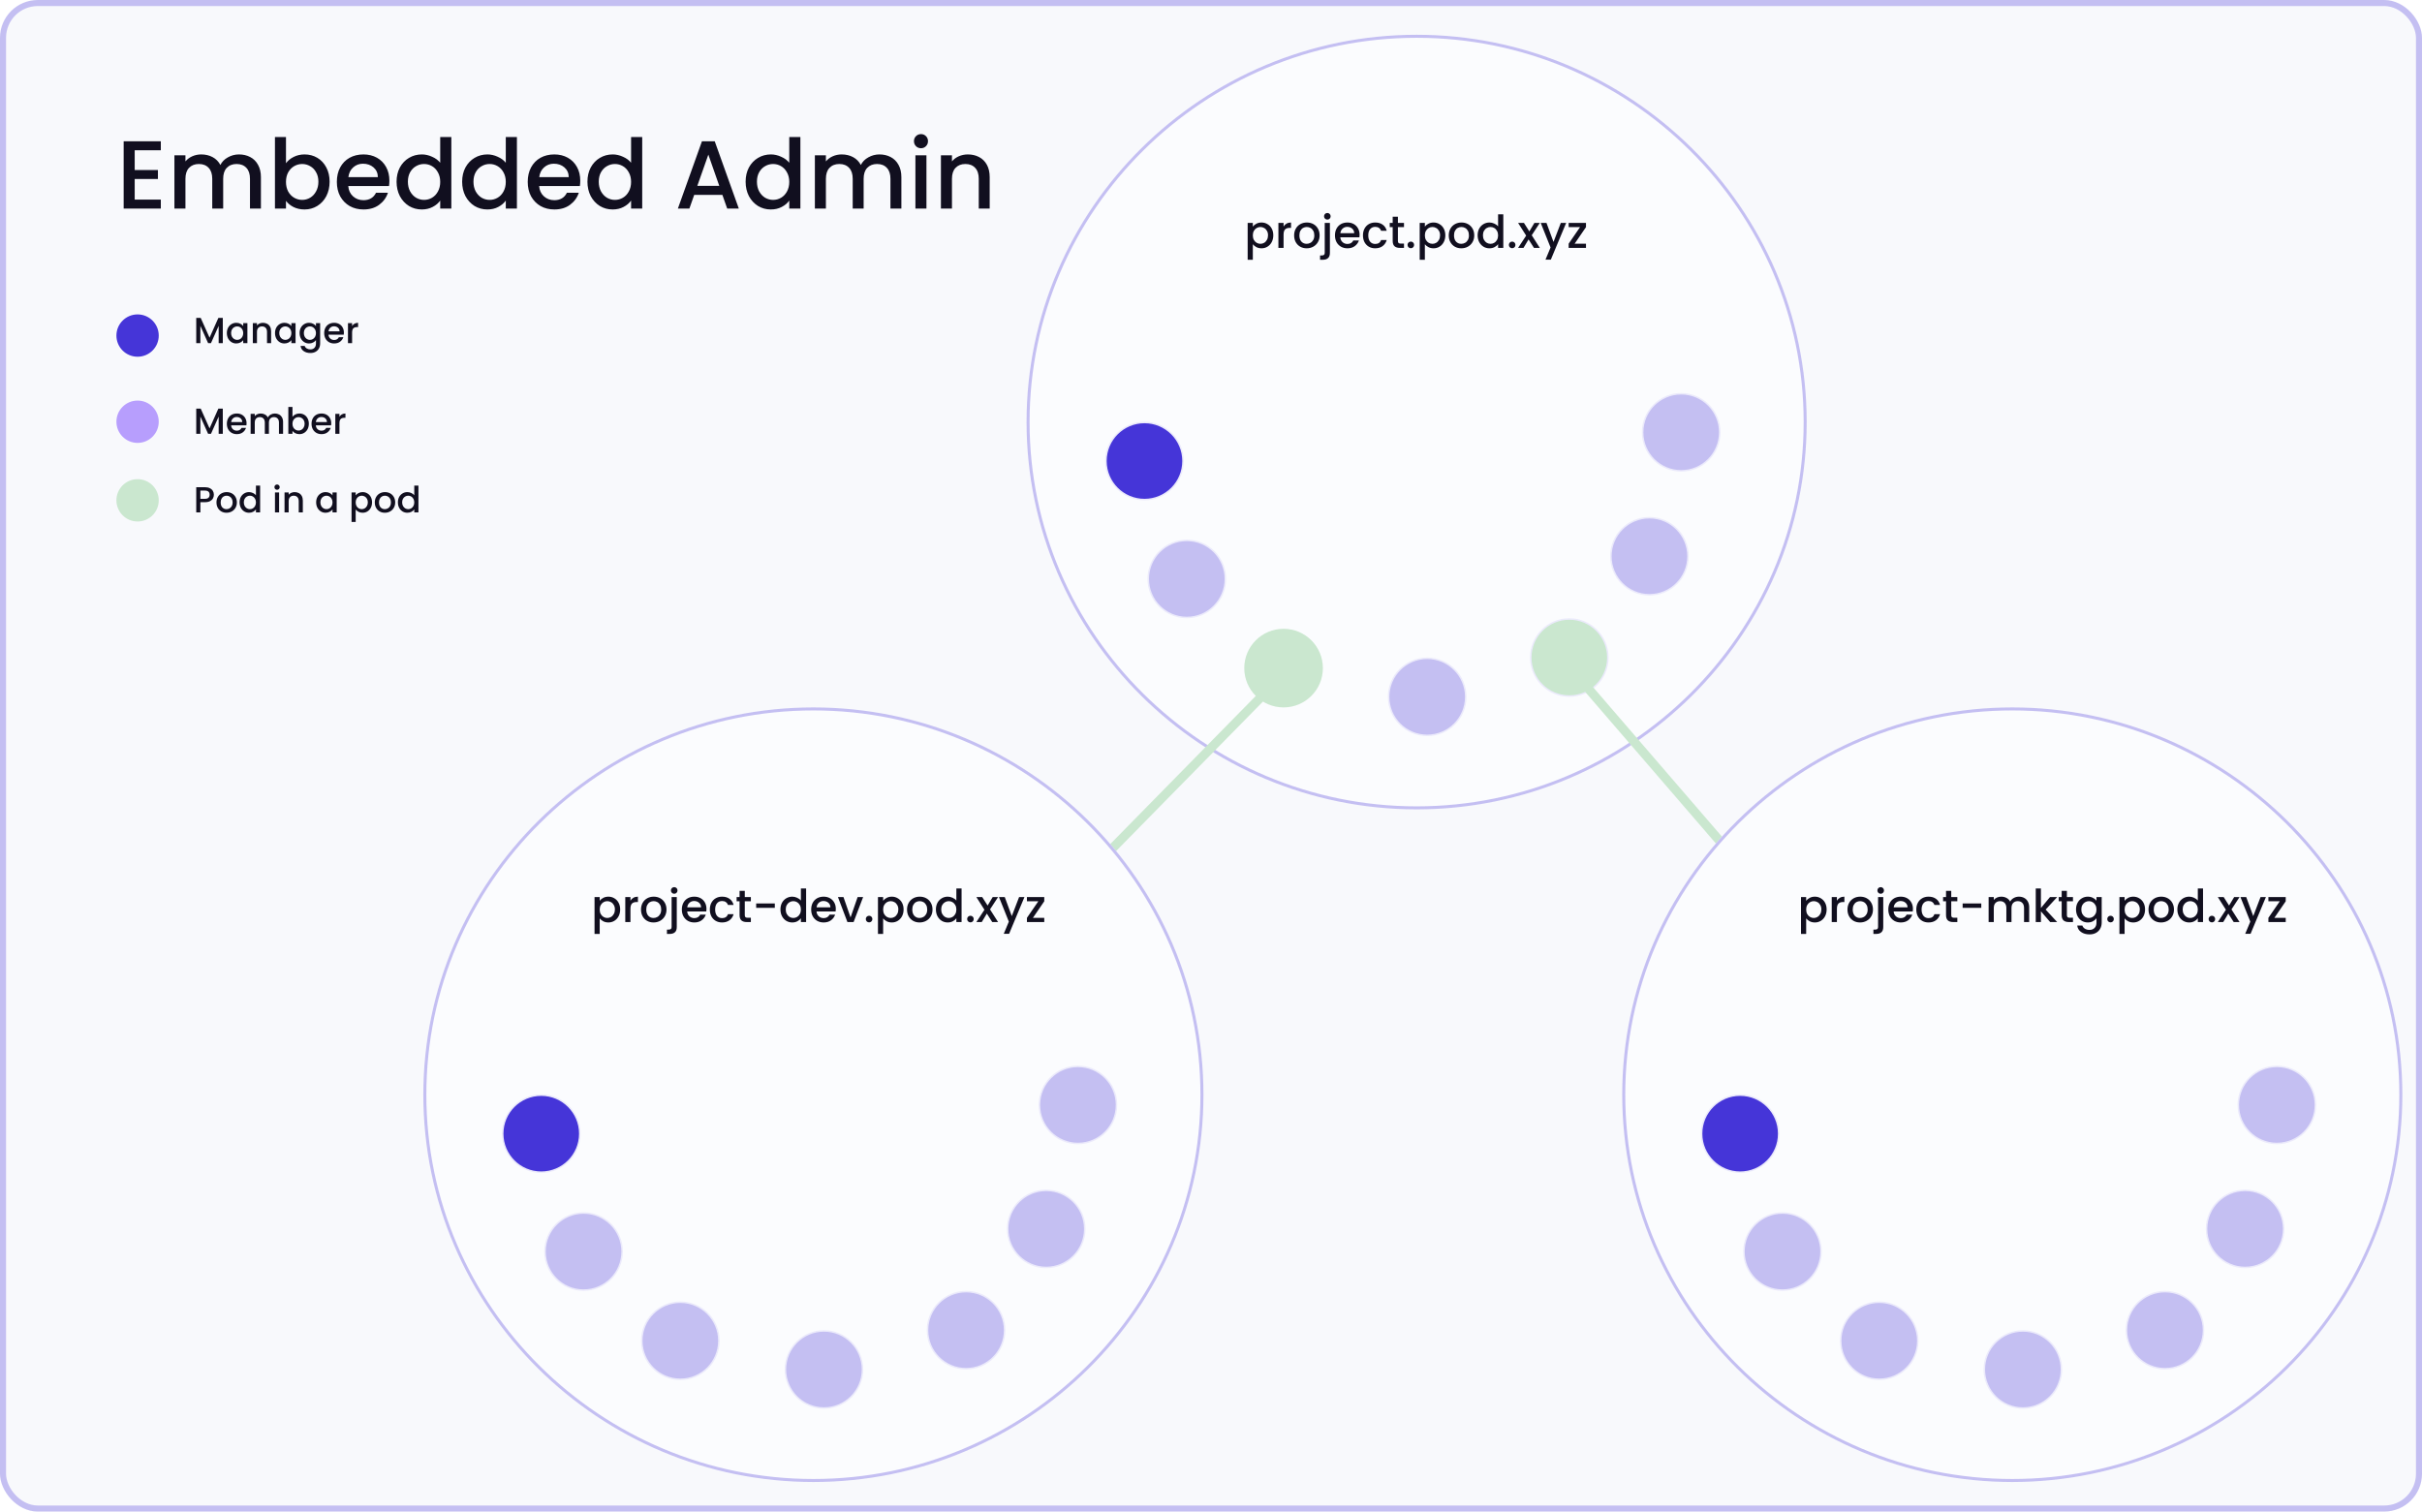 <svg width="1602" height="1000" viewBox="0 0 1602 1000" fill="none" xmlns="http://www.w3.org/2000/svg">
<rect x="2" y="2" width="1598" height="996" rx="23" fill="#F8F9FC"/>
<circle cx="942" cy="265" r="197" fill="#FF3C3C" fill-opacity="0.87"/>
<path d="M89.096 99.408V112.464H104.456V118.416H89.096V132.048H106.376V138H81.8V93.456H106.376V99.408H89.096ZM158.051 102.16C160.824 102.16 163.299 102.736 165.475 103.888C167.693 105.04 169.421 106.747 170.659 109.008C171.939 111.269 172.579 114 172.579 117.2V138H165.347V118.288C165.347 115.131 164.557 112.72 162.979 111.056C161.4 109.349 159.245 108.496 156.515 108.496C153.784 108.496 151.608 109.349 149.987 111.056C148.408 112.72 147.619 115.131 147.619 118.288V138H140.387V118.288C140.387 115.131 139.597 112.72 138.019 111.056C136.44 109.349 134.285 108.496 131.555 108.496C128.824 108.496 126.648 109.349 125.027 111.056C123.448 112.72 122.659 115.131 122.659 118.288V138H115.363V102.736H122.659V106.768C123.853 105.317 125.368 104.187 127.203 103.376C129.037 102.565 131 102.16 133.091 102.16C135.907 102.16 138.424 102.757 140.643 103.952C142.861 105.147 144.568 106.875 145.763 109.136C146.829 107.003 148.493 105.317 150.755 104.08C153.016 102.8 155.448 102.16 158.051 102.16ZM189.159 107.984C190.396 106.277 192.081 104.891 194.215 103.824C196.391 102.715 198.801 102.16 201.447 102.16C204.561 102.16 207.377 102.907 209.895 104.4C212.412 105.893 214.396 108.027 215.847 110.8C217.297 113.531 218.023 116.667 218.023 120.208C218.023 123.749 217.297 126.928 215.847 129.744C214.396 132.517 212.391 134.693 209.831 136.272C207.313 137.808 204.519 138.576 201.447 138.576C198.716 138.576 196.284 138.043 194.151 136.976C192.06 135.909 190.396 134.544 189.159 132.88V138H181.863V90.64H189.159V107.984ZM210.599 120.208C210.599 117.776 210.087 115.685 209.062 113.936C208.081 112.144 206.759 110.8 205.095 109.904C203.473 108.965 201.724 108.496 199.847 108.496C198.012 108.496 196.263 108.965 194.599 109.904C192.977 110.843 191.655 112.208 190.631 114C189.649 115.792 189.159 117.904 189.159 120.336C189.159 122.768 189.649 124.901 190.631 126.736C191.655 128.528 192.977 129.893 194.599 130.832C196.263 131.771 198.012 132.24 199.847 132.24C201.724 132.24 203.473 131.771 205.095 130.832C206.759 129.851 208.081 128.443 209.062 126.608C210.087 124.773 210.599 122.64 210.599 120.208ZM257.558 119.504C257.558 120.827 257.472 122.021 257.302 123.088H230.358C230.571 125.904 231.616 128.165 233.494 129.872C235.371 131.579 237.675 132.432 240.406 132.432C244.331 132.432 247.104 130.789 248.726 127.504H256.597C255.531 130.747 253.59 133.413 250.774 135.504C248 137.552 244.544 138.576 240.406 138.576C237.035 138.576 234.006 137.829 231.318 136.336C228.672 134.8 226.582 132.667 225.046 129.936C223.552 127.163 222.806 123.963 222.806 120.336C222.806 116.709 223.531 113.531 224.982 110.8C226.475 108.027 228.544 105.893 231.19 104.4C233.878 102.907 236.95 102.16 240.406 102.16C243.734 102.16 246.699 102.885 249.302 104.336C251.904 105.787 253.931 107.835 255.382 110.48C256.832 113.083 257.558 116.091 257.558 119.504ZM249.942 117.2C249.899 114.512 248.939 112.357 247.062 110.736C245.184 109.115 242.859 108.304 240.086 108.304C237.568 108.304 235.414 109.115 233.622 110.736C231.83 112.315 230.763 114.469 230.422 117.2H249.942ZM262.306 120.208C262.306 116.667 263.031 113.531 264.482 110.8C265.975 108.069 267.98 105.957 270.498 104.464C273.058 102.928 275.895 102.16 279.01 102.16C281.314 102.16 283.575 102.672 285.794 103.696C288.055 104.677 289.847 106 291.17 107.664V90.64H298.53V138H291.17V132.688C289.975 134.395 288.311 135.803 286.178 136.912C284.087 138.021 281.676 138.576 278.946 138.576C275.874 138.576 273.058 137.808 270.498 136.272C267.98 134.693 265.975 132.517 264.482 129.744C263.031 126.928 262.306 123.749 262.306 120.208ZM291.17 120.336C291.17 117.904 290.658 115.792 289.634 114C288.652 112.208 287.351 110.843 285.73 109.904C284.108 108.965 282.359 108.496 280.482 108.496C278.604 108.496 276.855 108.965 275.234 109.904C273.612 110.8 272.29 112.144 271.266 113.936C270.284 115.685 269.794 117.776 269.794 120.208C269.794 122.64 270.284 124.773 271.266 126.608C272.29 128.443 273.612 129.851 275.234 130.832C276.898 131.771 278.647 132.24 280.482 132.24C282.359 132.24 284.108 131.771 285.73 130.832C287.351 129.893 288.652 128.528 289.634 126.736C290.658 124.901 291.17 122.768 291.17 120.336ZM305.681 120.208C305.681 116.667 306.406 113.531 307.857 110.8C309.35 108.069 311.355 105.957 313.873 104.464C316.433 102.928 319.27 102.16 322.385 102.16C324.689 102.16 326.95 102.672 329.169 103.696C331.43 104.677 333.222 106 334.545 107.664V90.64H341.905V138H334.545V132.688C333.35 134.395 331.686 135.803 329.553 136.912C327.462 138.021 325.051 138.576 322.321 138.576C319.249 138.576 316.433 137.808 313.873 136.272C311.355 134.693 309.35 132.517 307.857 129.744C306.406 126.928 305.681 123.749 305.681 120.208ZM334.545 120.336C334.545 117.904 334.033 115.792 333.009 114C332.027 112.208 330.726 110.843 329.105 109.904C327.483 108.965 325.734 108.496 323.857 108.496C321.979 108.496 320.23 108.965 318.609 109.904C316.987 110.8 315.665 112.144 314.641 113.936C313.659 115.685 313.169 117.776 313.169 120.208C313.169 122.64 313.659 124.773 314.641 126.608C315.665 128.443 316.987 129.851 318.609 130.832C320.273 131.771 322.022 132.24 323.857 132.24C325.734 132.24 327.483 131.771 329.105 130.832C330.726 129.893 332.027 128.528 333.009 126.736C334.033 124.901 334.545 122.768 334.545 120.336ZM383.808 119.504C383.808 120.827 383.722 122.021 383.552 123.088H356.608C356.821 125.904 357.866 128.165 359.744 129.872C361.621 131.579 363.925 132.432 366.656 132.432C370.581 132.432 373.354 130.789 374.976 127.504H382.847C381.781 130.747 379.84 133.413 377.024 135.504C374.25 137.552 370.794 138.576 366.656 138.576C363.285 138.576 360.256 137.829 357.568 136.336C354.922 134.8 352.832 132.667 351.296 129.936C349.802 127.163 349.056 123.963 349.056 120.336C349.056 116.709 349.781 113.531 351.232 110.8C352.725 108.027 354.794 105.893 357.44 104.4C360.128 102.907 363.2 102.16 366.656 102.16C369.984 102.16 372.949 102.885 375.552 104.336C378.154 105.787 380.181 107.835 381.632 110.48C383.082 113.083 383.808 116.091 383.808 119.504ZM376.192 117.2C376.149 114.512 375.189 112.357 373.312 110.736C371.434 109.115 369.109 108.304 366.336 108.304C363.818 108.304 361.664 109.115 359.872 110.736C358.08 112.315 357.013 114.469 356.672 117.2H376.192ZM388.556 120.208C388.556 116.667 389.281 113.531 390.732 110.8C392.225 108.069 394.23 105.957 396.748 104.464C399.308 102.928 402.145 102.16 405.26 102.16C407.564 102.16 409.825 102.672 412.044 103.696C414.305 104.677 416.097 106 417.42 107.664V90.64H424.78V138H417.42V132.688C416.225 134.395 414.561 135.803 412.428 136.912C410.337 138.021 407.926 138.576 405.196 138.576C402.124 138.576 399.308 137.808 396.748 136.272C394.23 134.693 392.225 132.517 390.732 129.744C389.281 126.928 388.556 123.749 388.556 120.208ZM417.42 120.336C417.42 117.904 416.908 115.792 415.884 114C414.902 112.208 413.601 110.843 411.98 109.904C410.358 108.965 408.609 108.496 406.732 108.496C404.854 108.496 403.105 108.965 401.484 109.904C399.862 110.8 398.54 112.144 397.516 113.936C396.534 115.685 396.044 117.776 396.044 120.208C396.044 122.64 396.534 124.773 397.516 126.608C398.54 128.443 399.862 129.851 401.484 130.832C403.148 131.771 404.897 132.24 406.732 132.24C408.609 132.24 410.358 131.771 411.98 130.832C413.601 129.893 414.902 128.528 415.884 126.736C416.908 124.901 417.42 122.768 417.42 120.336ZM477.804 128.912H459.18L455.98 138H448.364L464.3 93.456H472.748L488.684 138H481.004L477.804 128.912ZM475.756 122.96L468.524 102.288L461.228 122.96H475.756ZM493.181 120.208C493.181 116.667 493.906 113.531 495.357 110.8C496.85 108.069 498.855 105.957 501.373 104.464C503.933 102.928 506.77 102.16 509.885 102.16C512.189 102.16 514.45 102.672 516.669 103.696C518.93 104.677 520.722 106 522.045 107.664V90.64H529.405V138H522.045V132.688C520.85 134.395 519.186 135.803 517.053 136.912C514.962 138.021 512.551 138.576 509.821 138.576C506.749 138.576 503.933 137.808 501.373 136.272C498.855 134.693 496.85 132.517 495.357 129.744C493.906 126.928 493.181 123.749 493.181 120.208ZM522.045 120.336C522.045 117.904 521.533 115.792 520.509 114C519.527 112.208 518.226 110.843 516.605 109.904C514.983 108.965 513.234 108.496 511.357 108.496C509.479 108.496 507.73 108.965 506.109 109.904C504.487 110.8 503.165 112.144 502.141 113.936C501.159 115.685 500.669 117.776 500.669 120.208C500.669 122.64 501.159 124.773 502.141 126.608C503.165 128.443 504.487 129.851 506.109 130.832C507.773 131.771 509.522 132.24 511.357 132.24C513.234 132.24 514.983 131.771 516.605 130.832C518.226 129.893 519.527 128.528 520.509 126.736C521.533 124.901 522.045 122.768 522.045 120.336ZM581.676 102.16C584.449 102.16 586.924 102.736 589.1 103.888C591.318 105.04 593.046 106.747 594.284 109.008C595.564 111.269 596.204 114 596.204 117.2V138H588.972V118.288C588.972 115.131 588.182 112.72 586.604 111.056C585.025 109.349 582.87 108.496 580.14 108.496C577.409 108.496 575.233 109.349 573.612 111.056C572.033 112.72 571.244 115.131 571.244 118.288V138H564.012V118.288C564.012 115.131 563.222 112.72 561.644 111.056C560.065 109.349 557.91 108.496 555.18 108.496C552.449 108.496 550.273 109.349 548.652 111.056C547.073 112.72 546.284 115.131 546.284 118.288V138H538.988V102.736H546.284V106.768C547.478 105.317 548.993 104.187 550.828 103.376C552.662 102.565 554.625 102.16 556.716 102.16C559.532 102.16 562.049 102.757 564.268 103.952C566.486 105.147 568.193 106.875 569.388 109.136C570.454 107.003 572.118 105.317 574.38 104.08C576.641 102.8 579.073 102.16 581.676 102.16ZM609.2 98.064C607.877 98.064 606.768 97.616 605.872 96.72C604.976 95.824 604.528 94.715 604.528 93.392C604.528 92.069 604.976 90.96 605.872 90.064C606.768 89.168 607.877 88.72 609.2 88.72C610.48 88.72 611.568 89.168 612.464 90.064C613.36 90.96 613.808 92.069 613.808 93.392C613.808 94.715 613.36 95.824 612.464 96.72C611.568 97.616 610.48 98.064 609.2 98.064ZM612.784 102.736V138H605.488V102.736H612.784ZM640.155 102.16C642.928 102.16 645.403 102.736 647.579 103.888C649.797 105.04 651.525 106.747 652.763 109.008C654 111.269 654.619 114 654.619 117.2V138H647.387V118.288C647.387 115.131 646.597 112.72 645.019 111.056C643.44 109.349 641.285 108.496 638.555 108.496C635.824 108.496 633.648 109.349 632.027 111.056C630.448 112.72 629.659 115.131 629.659 118.288V138H622.363V102.736H629.659V106.768C630.853 105.317 632.368 104.187 634.203 103.376C636.08 102.565 638.064 102.16 640.155 102.16Z" fill="#110F1F"/>
<path d="M147.368 210.32V227H144.632V215.576L139.544 227H137.648L132.536 215.576V227H129.8V210.32H132.752L138.608 223.4L144.44 210.32H147.368ZM150.052 220.328C150.052 219 150.324 217.824 150.868 216.8C151.428 215.776 152.18 214.984 153.124 214.424C154.084 213.848 155.14 213.56 156.292 213.56C157.332 213.56 158.236 213.768 159.004 214.184C159.788 214.584 160.412 215.088 160.876 215.696V213.776H163.636V227H160.876V225.032C160.412 225.656 159.78 226.176 158.98 226.592C158.18 227.008 157.268 227.216 156.244 227.216C155.108 227.216 154.068 226.928 153.124 226.352C152.18 225.76 151.428 224.944 150.868 223.904C150.324 222.848 150.052 221.656 150.052 220.328ZM160.876 220.376C160.876 219.464 160.684 218.672 160.3 218C159.932 217.328 159.444 216.816 158.836 216.464C158.228 216.112 157.572 215.936 156.868 215.936C156.164 215.936 155.508 216.112 154.9 216.464C154.292 216.8 153.796 217.304 153.412 217.976C153.044 218.632 152.86 219.416 152.86 220.328C152.86 221.24 153.044 222.04 153.412 222.728C153.796 223.416 154.292 223.944 154.9 224.312C155.524 224.664 156.18 224.84 156.868 224.84C157.572 224.84 158.228 224.664 158.836 224.312C159.444 223.96 159.932 223.448 160.3 222.776C160.684 222.088 160.876 221.288 160.876 220.376ZM173.902 213.56C174.942 213.56 175.87 213.776 176.686 214.208C177.518 214.64 178.166 215.28 178.63 216.128C179.094 216.976 179.326 218 179.326 219.2V227H176.614V219.608C176.614 218.424 176.318 217.52 175.726 216.896C175.134 216.256 174.326 215.936 173.302 215.936C172.278 215.936 171.462 216.256 170.854 216.896C170.262 217.52 169.966 218.424 169.966 219.608V227H167.23V213.776H169.966V215.288C170.414 214.744 170.982 214.32 171.67 214.016C172.374 213.712 173.118 213.56 173.902 213.56ZM181.904 220.328C181.904 219 182.176 217.824 182.72 216.8C183.28 215.776 184.032 214.984 184.976 214.424C185.936 213.848 186.992 213.56 188.144 213.56C189.184 213.56 190.088 213.768 190.856 214.184C191.64 214.584 192.264 215.088 192.728 215.696V213.776H195.488V227H192.728V225.032C192.264 225.656 191.632 226.176 190.832 226.592C190.032 227.008 189.12 227.216 188.096 227.216C186.96 227.216 185.92 226.928 184.976 226.352C184.032 225.76 183.28 224.944 182.72 223.904C182.176 222.848 181.904 221.656 181.904 220.328ZM192.728 220.376C192.728 219.464 192.536 218.672 192.152 218C191.784 217.328 191.296 216.816 190.688 216.464C190.08 216.112 189.424 215.936 188.72 215.936C188.016 215.936 187.36 216.112 186.752 216.464C186.144 216.8 185.648 217.304 185.264 217.976C184.896 218.632 184.712 219.416 184.712 220.328C184.712 221.24 184.896 222.04 185.264 222.728C185.648 223.416 186.144 223.944 186.752 224.312C187.376 224.664 188.032 224.84 188.72 224.84C189.424 224.84 190.08 224.664 190.688 224.312C191.296 223.96 191.784 223.448 192.152 222.776C192.536 222.088 192.728 221.288 192.728 220.376ZM204.409 213.56C205.433 213.56 206.337 213.768 207.121 214.184C207.921 214.584 208.545 215.088 208.993 215.696V213.776H211.753V227.216C211.753 228.432 211.497 229.512 210.985 230.456C210.473 231.416 209.729 232.168 208.753 232.712C207.793 233.256 206.641 233.528 205.297 233.528C203.505 233.528 202.017 233.104 200.833 232.256C199.649 231.424 198.977 230.288 198.817 228.848H201.529C201.737 229.536 202.177 230.088 202.849 230.504C203.537 230.936 204.353 231.152 205.297 231.152C206.401 231.152 207.289 230.816 207.961 230.144C208.649 229.472 208.993 228.496 208.993 227.216V225.008C208.529 225.632 207.897 226.16 207.097 226.592C206.313 227.008 205.417 227.216 204.409 227.216C203.257 227.216 202.201 226.928 201.241 226.352C200.297 225.76 199.545 224.944 198.985 223.904C198.441 222.848 198.169 221.656 198.169 220.328C198.169 219 198.441 217.824 198.985 216.8C199.545 215.776 200.297 214.984 201.241 214.424C202.201 213.848 203.257 213.56 204.409 213.56ZM208.993 220.376C208.993 219.464 208.801 218.672 208.417 218C208.049 217.328 207.561 216.816 206.953 216.464C206.345 216.112 205.689 215.936 204.985 215.936C204.281 215.936 203.625 216.112 203.017 216.464C202.409 216.8 201.913 217.304 201.529 217.976C201.161 218.632 200.977 219.416 200.977 220.328C200.977 221.24 201.161 222.04 201.529 222.728C201.913 223.416 202.409 223.944 203.017 224.312C203.641 224.664 204.297 224.84 204.985 224.84C205.689 224.84 206.345 224.664 206.953 224.312C207.561 223.96 208.049 223.448 208.417 222.776C208.801 222.088 208.993 221.288 208.993 220.376ZM227.467 220.064C227.467 220.56 227.435 221.008 227.371 221.408H217.267C217.347 222.464 217.739 223.312 218.443 223.952C219.147 224.592 220.011 224.912 221.035 224.912C222.507 224.912 223.547 224.296 224.155 223.064H227.107C226.707 224.28 225.979 225.28 224.923 226.064C223.883 226.832 222.587 227.216 221.035 227.216C219.771 227.216 218.635 226.936 217.627 226.376C216.635 225.8 215.851 225 215.275 223.976C214.715 222.936 214.435 221.736 214.435 220.376C214.435 219.016 214.707 217.824 215.251 216.8C215.811 215.76 216.587 214.96 217.579 214.4C218.587 213.84 219.739 213.56 221.035 213.56C222.283 213.56 223.395 213.832 224.371 214.376C225.347 214.92 226.107 215.688 226.651 216.68C227.195 217.656 227.467 218.784 227.467 220.064ZM224.611 219.2C224.595 218.192 224.235 217.384 223.531 216.776C222.827 216.168 221.955 215.864 220.915 215.864C219.971 215.864 219.163 216.168 218.491 216.776C217.819 217.368 217.419 218.176 217.291 219.2H224.611ZM232.895 215.696C233.295 215.024 233.823 214.504 234.479 214.136C235.151 213.752 235.943 213.56 236.855 213.56V216.392H236.159C235.087 216.392 234.271 216.664 233.711 217.208C233.167 217.752 232.895 218.696 232.895 220.04V227H230.159V213.776H232.895V215.696Z" fill="#110F1F"/>
<path d="M147.368 270.32V287H144.632V275.576L139.544 287H137.648L132.536 275.576V287H129.8V270.32H132.752L138.608 283.4L144.44 270.32H147.368ZM163.084 280.064C163.084 280.56 163.052 281.008 162.988 281.408H152.884C152.964 282.464 153.356 283.312 154.06 283.952C154.764 284.592 155.628 284.912 156.652 284.912C158.124 284.912 159.164 284.296 159.772 283.064H162.724C162.324 284.28 161.596 285.28 160.54 286.064C159.5 286.832 158.204 287.216 156.652 287.216C155.388 287.216 154.252 286.936 153.244 286.376C152.252 285.8 151.468 285 150.892 283.976C150.332 282.936 150.052 281.736 150.052 280.376C150.052 279.016 150.324 277.824 150.868 276.8C151.428 275.76 152.204 274.96 153.196 274.4C154.204 273.84 155.356 273.56 156.652 273.56C157.9 273.56 159.012 273.832 159.988 274.376C160.964 274.92 161.724 275.688 162.268 276.68C162.812 277.656 163.084 278.784 163.084 280.064ZM160.228 279.2C160.212 278.192 159.852 277.384 159.148 276.776C158.444 276.168 157.572 275.864 156.532 275.864C155.588 275.864 154.78 276.168 154.108 276.776C153.436 277.368 153.036 278.176 152.908 279.2H160.228ZM181.785 273.56C182.825 273.56 183.753 273.776 184.569 274.208C185.401 274.64 186.049 275.28 186.513 276.128C186.993 276.976 187.233 278 187.233 279.2V287H184.521V279.608C184.521 278.424 184.225 277.52 183.633 276.896C183.041 276.256 182.233 275.936 181.209 275.936C180.185 275.936 179.369 276.256 178.761 276.896C178.169 277.52 177.873 278.424 177.873 279.608V287H175.161V279.608C175.161 278.424 174.865 277.52 174.273 276.896C173.681 276.256 172.873 275.936 171.849 275.936C170.825 275.936 170.009 276.256 169.401 276.896C168.809 277.52 168.513 278.424 168.513 279.608V287H165.777V273.776H168.513V275.288C168.961 274.744 169.529 274.32 170.217 274.016C170.905 273.712 171.641 273.56 172.425 273.56C173.481 273.56 174.425 273.784 175.257 274.232C176.089 274.68 176.729 275.328 177.177 276.176C177.577 275.376 178.201 274.744 179.049 274.28C179.897 273.8 180.809 273.56 181.785 273.56ZM193.45 275.744C193.914 275.104 194.546 274.584 195.346 274.184C196.162 273.768 197.066 273.56 198.058 273.56C199.226 273.56 200.282 273.84 201.226 274.4C202.17 274.96 202.914 275.76 203.458 276.8C204.002 277.824 204.274 279 204.274 280.328C204.274 281.656 204.002 282.848 203.458 283.904C202.914 284.944 202.162 285.76 201.202 286.352C200.258 286.928 199.21 287.216 198.058 287.216C197.034 287.216 196.122 287.016 195.322 286.616C194.538 286.216 193.914 285.704 193.45 285.08V287H190.714V269.24H193.45V275.744ZM201.49 280.328C201.49 279.416 201.298 278.632 200.914 277.976C200.546 277.304 200.05 276.8 199.426 276.464C198.818 276.112 198.162 275.936 197.458 275.936C196.77 275.936 196.114 276.112 195.49 276.464C194.882 276.816 194.386 277.328 194.002 278C193.634 278.672 193.45 279.464 193.45 280.376C193.45 281.288 193.634 282.088 194.002 282.776C194.386 283.448 194.882 283.96 195.49 284.312C196.114 284.664 196.77 284.84 197.458 284.84C198.162 284.84 198.818 284.664 199.426 284.312C200.05 283.944 200.546 283.416 200.914 282.728C201.298 282.04 201.49 281.24 201.49 280.328ZM219.1 280.064C219.1 280.56 219.068 281.008 219.004 281.408H208.9C208.98 282.464 209.372 283.312 210.076 283.952C210.78 284.592 211.644 284.912 212.668 284.912C214.14 284.912 215.18 284.296 215.788 283.064H218.74C218.34 284.28 217.612 285.28 216.556 286.064C215.516 286.832 214.22 287.216 212.668 287.216C211.404 287.216 210.268 286.936 209.26 286.376C208.268 285.8 207.484 285 206.908 283.976C206.348 282.936 206.068 281.736 206.068 280.376C206.068 279.016 206.34 277.824 206.884 276.8C207.444 275.76 208.22 274.96 209.212 274.4C210.22 273.84 211.372 273.56 212.668 273.56C213.916 273.56 215.028 273.832 216.004 274.376C216.98 274.92 217.74 275.688 218.284 276.68C218.828 277.656 219.1 278.784 219.1 280.064ZM216.244 279.2C216.228 278.192 215.868 277.384 215.164 276.776C214.46 276.168 213.588 275.864 212.548 275.864C211.604 275.864 210.796 276.168 210.124 276.776C209.452 277.368 209.052 278.176 208.924 279.2H216.244ZM224.528 275.696C224.928 275.024 225.456 274.504 226.112 274.136C226.784 273.752 227.576 273.56 228.488 273.56V276.392H227.792C226.72 276.392 225.904 276.664 225.344 277.208C224.8 277.752 224.528 278.696 224.528 280.04V287H221.792V273.776H224.528V275.696Z" fill="#110F1F"/>
<path d="M141.464 327.288C141.464 328.136 141.264 328.936 140.864 329.688C140.464 330.44 139.824 331.056 138.944 331.536C138.064 332 136.936 332.232 135.56 332.232H132.536V339H129.8V322.32H135.56C136.84 322.32 137.92 322.544 138.8 322.992C139.696 323.424 140.36 324.016 140.792 324.768C141.24 325.52 141.464 326.36 141.464 327.288ZM135.56 330C136.6 330 137.376 329.768 137.888 329.304C138.4 328.824 138.656 328.152 138.656 327.288C138.656 325.464 137.624 324.552 135.56 324.552H132.536V330H135.56ZM149.809 339.216C148.561 339.216 147.433 338.936 146.425 338.376C145.417 337.8 144.625 337 144.049 335.976C143.473 334.936 143.185 333.736 143.185 332.376C143.185 331.032 143.481 329.84 144.073 328.8C144.665 327.76 145.473 326.96 146.497 326.4C147.521 325.84 148.665 325.56 149.929 325.56C151.193 325.56 152.337 325.84 153.361 326.4C154.385 326.96 155.193 327.76 155.785 328.8C156.377 329.84 156.673 331.032 156.673 332.376C156.673 333.72 156.369 334.912 155.761 335.952C155.153 336.992 154.321 337.8 153.265 338.376C152.225 338.936 151.073 339.216 149.809 339.216ZM149.809 336.84C150.513 336.84 151.169 336.672 151.777 336.336C152.401 336 152.905 335.496 153.289 334.824C153.673 334.152 153.865 333.336 153.865 332.376C153.865 331.416 153.681 330.608 153.313 329.952C152.945 329.28 152.457 328.776 151.849 328.44C151.241 328.104 150.585 327.936 149.881 327.936C149.177 327.936 148.521 328.104 147.913 328.44C147.321 328.776 146.849 329.28 146.497 329.952C146.145 330.608 145.969 331.416 145.969 332.376C145.969 333.8 146.329 334.904 147.049 335.688C147.785 336.456 148.705 336.84 149.809 336.84ZM158.466 332.328C158.466 331 158.738 329.824 159.282 328.8C159.842 327.776 160.594 326.984 161.538 326.424C162.498 325.848 163.562 325.56 164.73 325.56C165.594 325.56 166.442 325.752 167.274 326.136C168.122 326.504 168.794 327 169.29 327.624V321.24H172.05V339H169.29V337.008C168.842 337.648 168.218 338.176 167.418 338.592C166.634 339.008 165.73 339.216 164.706 339.216C163.554 339.216 162.498 338.928 161.538 338.352C160.594 337.76 159.842 336.944 159.282 335.904C158.738 334.848 158.466 333.656 158.466 332.328ZM169.29 332.376C169.29 331.464 169.098 330.672 168.714 330C168.346 329.328 167.858 328.816 167.25 328.464C166.642 328.112 165.986 327.936 165.282 327.936C164.578 327.936 163.922 328.112 163.314 328.464C162.706 328.8 162.21 329.304 161.826 329.976C161.458 330.632 161.274 331.416 161.274 332.328C161.274 333.24 161.458 334.04 161.826 334.728C162.21 335.416 162.706 335.944 163.314 336.312C163.938 336.664 164.594 336.84 165.282 336.84C165.986 336.84 166.642 336.664 167.25 336.312C167.858 335.96 168.346 335.448 168.714 334.776C169.098 334.088 169.29 333.288 169.29 332.376ZM183.27 324.024C182.774 324.024 182.358 323.856 182.022 323.52C181.686 323.184 181.518 322.768 181.518 322.272C181.518 321.776 181.686 321.36 182.022 321.024C182.358 320.688 182.774 320.52 183.27 320.52C183.75 320.52 184.158 320.688 184.494 321.024C184.83 321.36 184.998 321.776 184.998 322.272C184.998 322.768 184.83 323.184 184.494 323.52C184.158 323.856 183.75 324.024 183.27 324.024ZM184.614 325.776V339H181.878V325.776H184.614ZM194.878 325.56C195.918 325.56 196.846 325.776 197.662 326.208C198.494 326.64 199.142 327.28 199.606 328.128C200.07 328.976 200.302 330 200.302 331.2V339H197.59V331.608C197.59 330.424 197.294 329.52 196.702 328.896C196.11 328.256 195.302 327.936 194.278 327.936C193.254 327.936 192.438 328.256 191.83 328.896C191.238 329.52 190.942 330.424 190.942 331.608V339H188.206V325.776H190.942V327.288C191.39 326.744 191.958 326.32 192.646 326.016C193.35 325.712 194.094 325.56 194.878 325.56ZM209.115 332.328C209.115 331 209.387 329.824 209.931 328.8C210.491 327.776 211.243 326.984 212.187 326.424C213.147 325.848 214.203 325.56 215.355 325.56C216.395 325.56 217.299 325.768 218.067 326.184C218.851 326.584 219.475 327.088 219.939 327.696V325.776H222.699V339H219.939V337.032C219.475 337.656 218.843 338.176 218.043 338.592C217.243 339.008 216.331 339.216 215.307 339.216C214.171 339.216 213.131 338.928 212.187 338.352C211.243 337.76 210.491 336.944 209.931 335.904C209.387 334.848 209.115 333.656 209.115 332.328ZM219.939 332.376C219.939 331.464 219.747 330.672 219.363 330C218.995 329.328 218.507 328.816 217.899 328.464C217.291 328.112 216.635 327.936 215.931 327.936C215.227 327.936 214.571 328.112 213.963 328.464C213.355 328.8 212.859 329.304 212.475 329.976C212.107 330.632 211.923 331.416 211.923 332.328C211.923 333.24 212.107 334.04 212.475 334.728C212.859 335.416 213.355 335.944 213.963 336.312C214.587 336.664 215.243 336.84 215.931 336.84C216.635 336.84 217.291 336.664 217.899 336.312C218.507 335.96 218.995 335.448 219.363 334.776C219.747 334.088 219.939 333.288 219.939 332.376ZM235.263 327.72C235.727 327.112 236.359 326.6 237.159 326.184C237.959 325.768 238.863 325.56 239.871 325.56C241.023 325.56 242.071 325.848 243.015 326.424C243.975 326.984 244.727 327.776 245.271 328.8C245.815 329.824 246.087 331 246.087 332.328C246.087 333.656 245.815 334.848 245.271 335.904C244.727 336.944 243.975 337.76 243.015 338.352C242.071 338.928 241.023 339.216 239.871 339.216C238.863 339.216 237.967 339.016 237.183 338.616C236.399 338.2 235.759 337.688 235.263 337.08V345.288H232.527V325.776H235.263V327.72ZM243.303 332.328C243.303 331.416 243.111 330.632 242.727 329.976C242.359 329.304 241.863 328.8 241.239 328.464C240.631 328.112 239.975 327.936 239.271 327.936C238.583 327.936 237.927 328.112 237.303 328.464C236.695 328.816 236.199 329.328 235.815 330C235.447 330.672 235.263 331.464 235.263 332.376C235.263 333.288 235.447 334.088 235.815 334.776C236.199 335.448 236.695 335.96 237.303 336.312C237.927 336.664 238.583 336.84 239.271 336.84C239.975 336.84 240.631 336.664 241.239 336.312C241.863 335.944 242.359 335.416 242.727 334.728C243.111 334.04 243.303 333.24 243.303 332.328ZM254.528 339.216C253.28 339.216 252.152 338.936 251.144 338.376C250.136 337.8 249.344 337 248.768 335.976C248.192 334.936 247.904 333.736 247.904 332.376C247.904 331.032 248.2 329.84 248.792 328.8C249.384 327.76 250.192 326.96 251.216 326.4C252.24 325.84 253.384 325.56 254.648 325.56C255.912 325.56 257.056 325.84 258.08 326.4C259.104 326.96 259.912 327.76 260.504 328.8C261.096 329.84 261.392 331.032 261.392 332.376C261.392 333.72 261.088 334.912 260.48 335.952C259.872 336.992 259.04 337.8 257.984 338.376C256.944 338.936 255.792 339.216 254.528 339.216ZM254.528 336.84C255.232 336.84 255.888 336.672 256.496 336.336C257.12 336 257.624 335.496 258.008 334.824C258.392 334.152 258.584 333.336 258.584 332.376C258.584 331.416 258.4 330.608 258.032 329.952C257.664 329.28 257.176 328.776 256.568 328.44C255.96 328.104 255.304 327.936 254.6 327.936C253.896 327.936 253.24 328.104 252.632 328.44C252.04 328.776 251.568 329.28 251.216 329.952C250.864 330.608 250.688 331.416 250.688 332.376C250.688 333.8 251.048 334.904 251.768 335.688C252.504 336.456 253.424 336.84 254.528 336.84ZM263.185 332.328C263.185 331 263.457 329.824 264.001 328.8C264.561 327.776 265.313 326.984 266.257 326.424C267.217 325.848 268.281 325.56 269.449 325.56C270.313 325.56 271.161 325.752 271.993 326.136C272.841 326.504 273.513 327 274.009 327.624V321.24H276.769V339H274.009V337.008C273.561 337.648 272.937 338.176 272.137 338.592C271.353 339.008 270.449 339.216 269.425 339.216C268.273 339.216 267.217 338.928 266.257 338.352C265.313 337.76 264.561 336.944 264.001 335.904C263.457 334.848 263.185 333.656 263.185 332.328ZM274.009 332.376C274.009 331.464 273.817 330.672 273.433 330C273.065 329.328 272.577 328.816 271.969 328.464C271.361 328.112 270.705 327.936 270.001 327.936C269.297 327.936 268.641 328.112 268.033 328.464C267.425 328.8 266.929 329.304 266.545 329.976C266.177 330.632 265.993 331.416 265.993 332.328C265.993 333.24 266.177 334.04 266.545 334.728C266.929 335.416 267.425 335.944 268.033 336.312C268.657 336.664 269.313 336.84 270.001 336.84C270.705 336.84 271.361 336.664 271.969 336.312C272.577 335.96 273.065 335.448 273.433 334.776C273.817 334.088 274.009 333.288 274.009 332.376Z" fill="#110F1F"/>
<circle cx="91" cy="222" r="14" fill="#4535D8"/>
<circle cx="91" cy="279" r="14" fill="#B79EFD"/>
<circle cx="91" cy="331" r="14" fill="#CAE7CF"/>
<g filter="url(#filter0_b_808_54)">
<path d="M679 279.228C679 137.717 795.496 23 937.007 23V23C1078.52 23 1195.01 137.717 1195.01 279.228V279.228C1195.01 420.738 1078.52 535.455 937.007 535.455V535.455C795.496 535.455 679 420.738 679 279.228V279.228Z" fill="#FBFCFE"/>
<path d="M937.007 534.455C796.04 534.455 680 420.177 680 279.228C680 138.278 796.04 24 937.007 24C1077.97 24 1194.01 138.278 1194.01 279.228C1194.01 420.177 1077.97 534.455 937.007 534.455Z" stroke="#C4BFF2" stroke-width="2"/>
</g>
<circle cx="757" cy="305" r="25.5" fill="#4535D8" stroke="#EBEAFB"/>
<circle cx="785" cy="383" r="25.5" fill="#C4BFF2" stroke="#EBEAFB"/>
<circle cx="944" cy="461" r="25.5" fill="#C4BFF2" stroke="#EBEAFB"/>
<circle cx="1038" cy="435" r="25.5" fill="#CAE7CF" stroke="#EBEAFB"/>
<circle cx="1091" cy="368" r="25.5" fill="#C4BFF2" stroke="#EBEAFB"/>
<circle cx="1112" cy="286" r="25.5" fill="#C4BFF2" stroke="#EBEAFB"/>
<path d="M828.67 149.9C829.25 149.14 830.04 148.5 831.04 147.98C832.04 147.46 833.17 147.2 834.43 147.2C835.87 147.2 837.18 147.56 838.36 148.28C839.56 148.98 840.5 149.97 841.18 151.25C841.86 152.53 842.2 154 842.2 155.66C842.2 157.32 841.86 158.81 841.18 160.13C840.5 161.43 839.56 162.45 838.36 163.19C837.18 163.91 835.87 164.27 834.43 164.27C833.17 164.27 832.05 164.02 831.07 163.52C830.09 163 829.29 162.36 828.67 161.6V171.86H825.25V147.47H828.67V149.9ZM838.72 155.66C838.72 154.52 838.48 153.54 838 152.72C837.54 151.88 836.92 151.25 836.14 150.83C835.38 150.39 834.56 150.17 833.68 150.17C832.82 150.17 832 150.39 831.22 150.83C830.46 151.27 829.84 151.91 829.36 152.75C828.9 153.59 828.67 154.58 828.67 155.72C828.67 156.86 828.9 157.86 829.36 158.72C829.84 159.56 830.46 160.2 831.22 160.64C832 161.08 832.82 161.3 833.68 161.3C834.56 161.3 835.38 161.08 836.14 160.64C836.92 160.18 837.54 159.52 838 158.66C838.48 157.8 838.72 156.8 838.72 155.66ZM849.002 149.87C849.502 149.03 850.162 148.38 850.982 147.92C851.822 147.44 852.812 147.2 853.952 147.2V150.74H853.082C851.742 150.74 850.722 151.08 850.022 151.76C849.342 152.44 849.002 153.62 849.002 155.3V164H845.582V147.47H849.002V149.87ZM864.266 164.27C862.706 164.27 861.296 163.92 860.036 163.22C858.776 162.5 857.786 161.5 857.066 160.22C856.346 158.92 855.986 157.42 855.986 155.72C855.986 154.04 856.356 152.55 857.096 151.25C857.836 149.95 858.846 148.95 860.126 148.25C861.406 147.55 862.836 147.2 864.416 147.2C865.996 147.2 867.426 147.55 868.706 148.25C869.986 148.95 870.996 149.95 871.736 151.25C872.476 152.55 872.846 154.04 872.846 155.72C872.846 157.4 872.466 158.89 871.706 160.19C870.946 161.49 869.906 162.5 868.586 163.22C867.286 163.92 865.846 164.27 864.266 164.27ZM864.266 161.3C865.146 161.3 865.966 161.09 866.726 160.67C867.506 160.25 868.136 159.62 868.616 158.78C869.096 157.94 869.336 156.92 869.336 155.72C869.336 154.52 869.106 153.51 868.646 152.69C868.186 151.85 867.576 151.22 866.816 150.8C866.056 150.38 865.236 150.17 864.356 150.17C863.476 150.17 862.656 150.38 861.896 150.8C861.156 151.22 860.566 151.85 860.126 152.69C859.686 153.51 859.466 154.52 859.466 155.72C859.466 157.5 859.916 158.88 860.816 159.86C861.736 160.82 862.886 161.3 864.266 161.3ZM877.967 145.28C877.347 145.28 876.827 145.07 876.407 144.65C875.987 144.23 875.777 143.71 875.777 143.09C875.777 142.47 875.987 141.95 876.407 141.53C876.827 141.11 877.347 140.9 877.967 140.9C878.567 140.9 879.077 141.11 879.497 141.53C879.917 141.95 880.127 142.47 880.127 143.09C880.127 143.71 879.917 144.23 879.497 144.65C879.077 145.07 878.567 145.28 877.967 145.28ZM879.647 167.24C879.647 168.86 879.237 170.03 878.417 170.75C877.617 171.49 876.447 171.86 874.907 171.86H873.137V168.98H874.307C875.007 168.98 875.497 168.84 875.777 168.56C876.077 168.3 876.227 167.86 876.227 167.24V147.47H879.647V167.24ZM899.287 155.33C899.287 155.95 899.247 156.51 899.167 157.01H886.537C886.637 158.33 887.127 159.39 888.007 160.19C888.887 160.99 889.967 161.39 891.247 161.39C893.087 161.39 894.387 160.62 895.147 159.08H898.837C898.337 160.6 897.427 161.85 896.107 162.83C894.807 163.79 893.187 164.27 891.247 164.27C889.667 164.27 888.247 163.92 886.987 163.22C885.747 162.5 884.767 161.5 884.047 160.22C883.347 158.92 882.997 157.42 882.997 155.72C882.997 154.02 883.337 152.53 884.017 151.25C884.717 149.95 885.687 148.95 886.927 148.25C888.187 147.55 889.627 147.2 891.247 147.2C892.807 147.2 894.197 147.54 895.417 148.22C896.637 148.9 897.587 149.86 898.267 151.1C898.947 152.32 899.287 153.73 899.287 155.33ZM895.717 154.25C895.697 152.99 895.247 151.98 894.367 151.22C893.487 150.46 892.397 150.08 891.097 150.08C889.917 150.08 888.907 150.46 888.067 151.22C887.227 151.96 886.727 152.97 886.567 154.25H895.717ZM901.512 155.72C901.512 154.02 901.852 152.53 902.532 151.25C903.232 149.95 904.192 148.95 905.412 148.25C906.632 147.55 908.032 147.2 909.612 147.2C911.612 147.2 913.262 147.68 914.562 148.64C915.882 149.58 916.772 150.93 917.232 152.69H913.542C913.242 151.87 912.762 151.23 912.102 150.77C911.442 150.31 910.612 150.08 909.612 150.08C908.212 150.08 907.092 150.58 906.252 151.58C905.432 152.56 905.022 153.94 905.022 155.72C905.022 157.5 905.432 158.89 906.252 159.89C907.092 160.89 908.212 161.39 909.612 161.39C911.592 161.39 912.902 160.52 913.542 158.78H917.232C916.752 160.46 915.852 161.8 914.532 162.8C913.212 163.78 911.572 164.27 909.612 164.27C908.032 164.27 906.632 163.92 905.412 163.22C904.192 162.5 903.232 161.5 902.532 160.22C901.852 158.92 901.512 157.42 901.512 155.72ZM924.631 150.26V159.41C924.631 160.03 924.771 160.48 925.051 160.76C925.351 161.02 925.851 161.15 926.551 161.15H928.651V164H925.951C924.411 164 923.231 163.64 922.411 162.92C921.591 162.2 921.181 161.03 921.181 159.41V150.26H919.231V147.47H921.181V143.36H924.631V147.47H928.651V150.26H924.631ZM933.183 164.21C932.563 164.21 932.043 164 931.623 163.58C931.203 163.16 930.993 162.64 930.993 162.02C930.993 161.4 931.203 160.88 931.623 160.46C932.043 160.04 932.563 159.83 933.183 159.83C933.783 159.83 934.293 160.04 934.713 160.46C935.133 160.88 935.343 161.4 935.343 162.02C935.343 162.64 935.133 163.16 934.713 163.58C934.293 164 933.783 164.21 933.183 164.21ZM942.459 149.9C943.039 149.14 943.829 148.5 944.829 147.98C945.829 147.46 946.959 147.2 948.219 147.2C949.659 147.2 950.969 147.56 952.149 148.28C953.349 148.98 954.289 149.97 954.969 151.25C955.649 152.53 955.989 154 955.989 155.66C955.989 157.32 955.649 158.81 954.969 160.13C954.289 161.43 953.349 162.45 952.149 163.19C950.969 163.91 949.659 164.27 948.219 164.27C946.959 164.27 945.839 164.02 944.859 163.52C943.879 163 943.079 162.36 942.459 161.6V171.86H939.039V147.47H942.459V149.9ZM952.509 155.66C952.509 154.52 952.269 153.54 951.789 152.72C951.329 151.88 950.709 151.25 949.929 150.83C949.169 150.39 948.349 150.17 947.469 150.17C946.609 150.17 945.789 150.39 945.009 150.83C944.249 151.27 943.629 151.91 943.149 152.75C942.689 153.59 942.459 154.58 942.459 155.72C942.459 156.86 942.689 157.86 943.149 158.72C943.629 159.56 944.249 160.2 945.009 160.64C945.789 161.08 946.609 161.3 947.469 161.3C948.349 161.3 949.169 161.08 949.929 160.64C950.709 160.18 951.329 159.52 951.789 158.66C952.269 157.8 952.509 156.8 952.509 155.66ZM966.541 164.27C964.981 164.27 963.571 163.92 962.311 163.22C961.051 162.5 960.061 161.5 959.341 160.22C958.621 158.92 958.261 157.42 958.261 155.72C958.261 154.04 958.631 152.55 959.371 151.25C960.111 149.95 961.121 148.95 962.401 148.25C963.681 147.55 965.111 147.2 966.691 147.2C968.271 147.2 969.701 147.55 970.981 148.25C972.261 148.95 973.271 149.95 974.011 151.25C974.751 152.55 975.121 154.04 975.121 155.72C975.121 157.4 974.741 158.89 973.981 160.19C973.221 161.49 972.181 162.5 970.861 163.22C969.561 163.92 968.121 164.27 966.541 164.27ZM966.541 161.3C967.421 161.3 968.241 161.09 969.001 160.67C969.781 160.25 970.411 159.62 970.891 158.78C971.371 157.94 971.611 156.92 971.611 155.72C971.611 154.52 971.381 153.51 970.921 152.69C970.461 151.85 969.851 151.22 969.091 150.8C968.331 150.38 967.511 150.17 966.631 150.17C965.751 150.17 964.931 150.38 964.171 150.8C963.431 151.22 962.841 151.85 962.401 152.69C961.961 153.51 961.741 154.52 961.741 155.72C961.741 157.5 962.191 158.88 963.091 159.86C964.011 160.82 965.161 161.3 966.541 161.3ZM977.362 155.66C977.362 154 977.702 152.53 978.382 151.25C979.082 149.97 980.022 148.98 981.202 148.28C982.402 147.56 983.732 147.2 985.192 147.2C986.272 147.2 987.332 147.44 988.372 147.92C989.432 148.38 990.272 149 990.892 149.78V141.8H994.342V164H990.892V161.51C990.332 162.31 989.552 162.97 988.552 163.49C987.572 164.01 986.442 164.27 985.162 164.27C983.722 164.27 982.402 163.91 981.202 163.19C980.022 162.45 979.082 161.43 978.382 160.13C977.702 158.81 977.362 157.32 977.362 155.66ZM990.892 155.72C990.892 154.58 990.652 153.59 990.172 152.75C989.712 151.91 989.102 151.27 988.342 150.83C987.582 150.39 986.762 150.17 985.882 150.17C985.002 150.17 984.182 150.39 983.422 150.83C982.662 151.25 982.042 151.88 981.562 152.72C981.102 153.54 980.872 154.52 980.872 155.66C980.872 156.8 981.102 157.8 981.562 158.66C982.042 159.52 982.662 160.18 983.422 160.64C984.202 161.08 985.022 161.3 985.882 161.3C986.762 161.3 987.582 161.08 988.342 160.64C989.102 160.2 989.712 159.56 990.172 158.72C990.652 157.86 990.892 156.86 990.892 155.72ZM1000.21 164.21C999.594 164.21 999.074 164 998.654 163.58C998.234 163.16 998.024 162.64 998.024 162.02C998.024 161.4 998.234 160.88 998.654 160.46C999.074 160.04 999.594 159.83 1000.21 159.83C1000.81 159.83 1001.32 160.04 1001.74 160.46C1002.16 160.88 1002.37 161.4 1002.37 162.02C1002.37 162.64 1002.16 163.16 1001.74 163.58C1001.32 164 1000.81 164.21 1000.21 164.21ZM1013.15 155.63L1018.49 164H1014.62L1011.05 158.39L1007.69 164H1004.12L1009.46 155.87L1004.12 147.47H1007.99L1011.56 153.08L1014.92 147.47H1018.49L1013.15 155.63ZM1035.92 147.47L1025.78 171.77H1022.24L1025.6 163.73L1019.09 147.47H1022.9L1027.55 160.07L1032.38 147.47H1035.92ZM1041.53 161.21H1049.03V164H1037.57V161.21L1045.1 150.26H1037.57V147.47H1049.03V150.26L1041.53 161.21Z" fill="#110F1F"/>
<circle cx="849" cy="442" r="26" fill="#CAE7CF"/>
<line x1="1049.27" y1="454.041" x2="1149.27" y2="570.041" stroke="#CAE7CF" stroke-width="6"/>
<line x1="834.14" y1="461.102" x2="723.14" y2="574.102" stroke="#CAE7CF" stroke-width="6"/>
<g filter="url(#filter1_b_808_54)">
<path d="M280 724.228C280 582.717 396.496 468 538.007 468V468C679.517 468 796.014 582.717 796.014 724.228V724.228C796.014 865.738 679.517 980.455 538.007 980.455V980.455C396.496 980.455 280 865.738 280 724.228V724.228Z" fill="#FBFCFE"/>
<path d="M538.007 979.455C397.04 979.455 281 865.177 281 724.228C281 583.278 397.04 469 538.007 469C678.974 469 795.014 583.278 795.014 724.228C795.014 865.177 678.974 979.455 538.007 979.455Z" stroke="#C4BFF2" stroke-width="2"/>
</g>
<circle cx="358" cy="750" r="25.5" fill="#4535D8" stroke="#EBEAFB"/>
<circle cx="386" cy="828" r="25.5" fill="#C4BFF2" stroke="#EBEAFB"/>
<circle cx="450" cy="887" r="25.5" fill="#C4BFF2" stroke="#EBEAFB"/>
<circle cx="545" cy="906" r="25.5" fill="#C4BFF2" stroke="#EBEAFB"/>
<circle cx="639" cy="880" r="25.5" fill="#C4BFF2" stroke="#EBEAFB"/>
<circle cx="692" cy="813" r="25.5" fill="#C4BFF2" stroke="#EBEAFB"/>
<circle cx="713" cy="731" r="25.5" fill="#C4BFF2" stroke="#EBEAFB"/>
<path d="M396.67 595.9C397.25 595.14 398.04 594.5 399.04 593.98C400.04 593.46 401.17 593.2 402.43 593.2C403.87 593.2 405.18 593.56 406.36 594.28C407.56 594.98 408.5 595.97 409.18 597.25C409.86 598.53 410.2 600 410.2 601.66C410.2 603.32 409.86 604.81 409.18 606.13C408.5 607.43 407.56 608.45 406.36 609.19C405.18 609.91 403.87 610.27 402.43 610.27C401.17 610.27 400.05 610.02 399.07 609.52C398.09 609 397.29 608.36 396.67 607.6V617.86H393.25V593.47H396.67V595.9ZM406.72 601.66C406.72 600.52 406.48 599.54 406 598.72C405.54 597.88 404.92 597.25 404.14 596.83C403.38 596.39 402.56 596.17 401.68 596.17C400.82 596.17 400 596.39 399.22 596.83C398.46 597.27 397.84 597.91 397.36 598.75C396.9 599.59 396.67 600.58 396.67 601.72C396.67 602.86 396.9 603.86 397.36 604.72C397.84 605.56 398.46 606.2 399.22 606.64C400 607.08 400.82 607.3 401.68 607.3C402.56 607.3 403.38 607.08 404.14 606.64C404.92 606.18 405.54 605.52 406 604.66C406.48 603.8 406.72 602.8 406.72 601.66ZM417.002 595.87C417.502 595.03 418.162 594.38 418.982 593.92C419.822 593.44 420.812 593.2 421.952 593.2V596.74H421.082C419.742 596.74 418.722 597.08 418.022 597.76C417.342 598.44 417.002 599.62 417.002 601.3V610H413.582V593.47H417.002V595.87ZM432.266 610.27C430.706 610.27 429.296 609.92 428.036 609.22C426.776 608.5 425.786 607.5 425.066 606.22C424.346 604.92 423.986 603.42 423.986 601.72C423.986 600.04 424.356 598.55 425.096 597.25C425.836 595.95 426.846 594.95 428.126 594.25C429.406 593.55 430.836 593.2 432.416 593.2C433.996 593.2 435.426 593.55 436.706 594.25C437.986 594.95 438.996 595.95 439.736 597.25C440.476 598.55 440.846 600.04 440.846 601.72C440.846 603.4 440.466 604.89 439.706 606.19C438.946 607.49 437.906 608.5 436.586 609.22C435.286 609.92 433.846 610.27 432.266 610.27ZM432.266 607.3C433.146 607.3 433.966 607.09 434.726 606.67C435.506 606.25 436.136 605.62 436.616 604.78C437.096 603.94 437.336 602.92 437.336 601.72C437.336 600.52 437.106 599.51 436.646 598.69C436.186 597.85 435.576 597.22 434.816 596.8C434.056 596.38 433.236 596.17 432.356 596.17C431.476 596.17 430.656 596.38 429.896 596.8C429.156 597.22 428.566 597.85 428.126 598.69C427.686 599.51 427.466 600.52 427.466 601.72C427.466 603.5 427.916 604.88 428.816 605.86C429.736 606.82 430.886 607.3 432.266 607.3ZM445.967 591.28C445.347 591.28 444.827 591.07 444.407 590.65C443.987 590.23 443.777 589.71 443.777 589.09C443.777 588.47 443.987 587.95 444.407 587.53C444.827 587.11 445.347 586.9 445.967 586.9C446.567 586.9 447.077 587.11 447.497 587.53C447.917 587.95 448.127 588.47 448.127 589.09C448.127 589.71 447.917 590.23 447.497 590.65C447.077 591.07 446.567 591.28 445.967 591.28ZM447.647 613.24C447.647 614.86 447.237 616.03 446.417 616.75C445.617 617.49 444.447 617.86 442.907 617.86H441.137V614.98H442.307C443.007 614.98 443.497 614.84 443.777 614.56C444.077 614.3 444.227 613.86 444.227 613.24V593.47H447.647V613.24ZM467.287 601.33C467.287 601.95 467.247 602.51 467.167 603.01H454.537C454.637 604.33 455.127 605.39 456.007 606.19C456.887 606.99 457.967 607.39 459.247 607.39C461.087 607.39 462.387 606.62 463.147 605.08H466.837C466.337 606.6 465.427 607.85 464.107 608.83C462.807 609.79 461.187 610.27 459.247 610.27C457.667 610.27 456.247 609.92 454.987 609.22C453.747 608.5 452.767 607.5 452.047 606.22C451.347 604.92 450.997 603.42 450.997 601.72C450.997 600.02 451.337 598.53 452.017 597.25C452.717 595.95 453.687 594.95 454.927 594.25C456.187 593.55 457.627 593.2 459.247 593.2C460.807 593.2 462.197 593.54 463.417 594.22C464.637 594.9 465.587 595.86 466.267 597.1C466.947 598.32 467.287 599.73 467.287 601.33ZM463.717 600.25C463.697 598.99 463.247 597.98 462.367 597.22C461.487 596.46 460.397 596.08 459.097 596.08C457.917 596.08 456.907 596.46 456.067 597.22C455.227 597.96 454.727 598.97 454.567 600.25H463.717ZM469.512 601.72C469.512 600.02 469.852 598.53 470.532 597.25C471.232 595.95 472.192 594.95 473.412 594.25C474.632 593.55 476.032 593.2 477.612 593.2C479.612 593.2 481.262 593.68 482.562 594.64C483.882 595.58 484.772 596.93 485.232 598.69H481.542C481.242 597.87 480.762 597.23 480.102 596.77C479.442 596.31 478.612 596.08 477.612 596.08C476.212 596.08 475.092 596.58 474.252 597.58C473.432 598.56 473.022 599.94 473.022 601.72C473.022 603.5 473.432 604.89 474.252 605.89C475.092 606.89 476.212 607.39 477.612 607.39C479.592 607.39 480.902 606.52 481.542 604.78H485.232C484.752 606.46 483.852 607.8 482.532 608.8C481.212 609.78 479.572 610.27 477.612 610.27C476.032 610.27 474.632 609.92 473.412 609.22C472.192 608.5 471.232 607.5 470.532 606.22C469.852 604.92 469.512 603.42 469.512 601.72ZM492.631 596.26V605.41C492.631 606.03 492.771 606.48 493.051 606.76C493.351 607.02 493.851 607.15 494.551 607.15H496.651V610H493.951C492.411 610 491.231 609.64 490.411 608.92C489.591 608.2 489.181 607.03 489.181 605.41V596.26H487.231V593.47H489.181V589.36H492.631V593.47H496.651V596.26H492.631ZM512.493 597.7V600.58H500.163V597.7H512.493ZM516.212 601.66C516.212 600 516.552 598.53 517.232 597.25C517.932 595.97 518.872 594.98 520.052 594.28C521.252 593.56 522.582 593.2 524.042 593.2C525.122 593.2 526.182 593.44 527.222 593.92C528.282 594.38 529.122 595 529.742 595.78V587.8H533.192V610H529.742V607.51C529.182 608.31 528.402 608.97 527.402 609.49C526.422 610.01 525.292 610.27 524.012 610.27C522.572 610.27 521.252 609.91 520.052 609.19C518.872 608.45 517.932 607.43 517.232 606.13C516.552 604.81 516.212 603.32 516.212 601.66ZM529.742 601.72C529.742 600.58 529.502 599.59 529.022 598.75C528.562 597.91 527.952 597.27 527.192 596.83C526.432 596.39 525.612 596.17 524.732 596.17C523.852 596.17 523.032 596.39 522.272 596.83C521.512 597.25 520.892 597.88 520.412 598.72C519.952 599.54 519.722 600.52 519.722 601.66C519.722 602.8 519.952 603.8 520.412 604.66C520.892 605.52 521.512 606.18 522.272 606.64C523.052 607.08 523.872 607.3 524.732 607.3C525.612 607.3 526.432 607.08 527.192 606.64C527.952 606.2 528.562 605.56 529.022 604.72C529.502 603.86 529.742 602.86 529.742 601.72ZM552.834 601.33C552.834 601.95 552.794 602.51 552.714 603.01H540.084C540.184 604.33 540.674 605.39 541.554 606.19C542.434 606.99 543.514 607.39 544.794 607.39C546.634 607.39 547.934 606.62 548.694 605.08H552.384C551.884 606.6 550.974 607.85 549.654 608.83C548.354 609.79 546.734 610.27 544.794 610.27C543.214 610.27 541.794 609.92 540.534 609.22C539.294 608.5 538.314 607.5 537.594 606.22C536.894 604.92 536.544 603.42 536.544 601.72C536.544 600.02 536.884 598.53 537.564 597.25C538.264 595.95 539.234 594.95 540.474 594.25C541.734 593.55 543.174 593.2 544.794 593.2C546.354 593.2 547.744 593.54 548.964 594.22C550.184 594.9 551.134 595.86 551.814 597.1C552.494 598.32 552.834 599.73 552.834 601.33ZM549.264 600.25C549.244 598.99 548.794 597.98 547.914 597.22C547.034 596.46 545.944 596.08 544.644 596.08C543.464 596.08 542.454 596.46 541.614 597.22C540.774 597.96 540.274 598.97 540.114 600.25H549.264ZM562.589 606.94L567.269 593.47H570.899L564.599 610H560.519L554.249 593.47H557.909L562.589 606.94ZM574.864 610.21C574.244 610.21 573.724 610 573.304 609.58C572.884 609.16 572.674 608.64 572.674 608.02C572.674 607.4 572.884 606.88 573.304 606.46C573.724 606.04 574.244 605.83 574.864 605.83C575.464 605.83 575.974 606.04 576.394 606.46C576.814 606.88 577.024 607.4 577.024 608.02C577.024 608.64 576.814 609.16 576.394 609.58C575.974 610 575.464 610.21 574.864 610.21ZM584.141 595.9C584.721 595.14 585.511 594.5 586.511 593.98C587.511 593.46 588.641 593.2 589.901 593.2C591.341 593.2 592.651 593.56 593.831 594.28C595.031 594.98 595.971 595.97 596.651 597.25C597.331 598.53 597.671 600 597.671 601.66C597.671 603.32 597.331 604.81 596.651 606.13C595.971 607.43 595.031 608.45 593.831 609.19C592.651 609.91 591.341 610.27 589.901 610.27C588.641 610.27 587.521 610.02 586.541 609.52C585.561 609 584.761 608.36 584.141 607.6V617.86H580.721V593.47H584.141V595.9ZM594.191 601.66C594.191 600.52 593.951 599.54 593.471 598.72C593.011 597.88 592.391 597.25 591.611 596.83C590.851 596.39 590.031 596.17 589.151 596.17C588.291 596.17 587.471 596.39 586.691 596.83C585.931 597.27 585.311 597.91 584.831 598.75C584.371 599.59 584.141 600.58 584.141 601.72C584.141 602.86 584.371 603.86 584.831 604.72C585.311 605.56 585.931 606.2 586.691 606.64C587.471 607.08 588.291 607.3 589.151 607.3C590.031 607.3 590.851 607.08 591.611 606.64C592.391 606.18 593.011 605.52 593.471 604.66C593.951 603.8 594.191 602.8 594.191 601.66ZM608.223 610.27C606.663 610.27 605.253 609.92 603.993 609.22C602.733 608.5 601.743 607.5 601.023 606.22C600.303 604.92 599.943 603.42 599.943 601.72C599.943 600.04 600.313 598.55 601.053 597.25C601.793 595.95 602.803 594.95 604.083 594.25C605.363 593.55 606.793 593.2 608.373 593.2C609.953 593.2 611.383 593.55 612.663 594.25C613.943 594.95 614.953 595.95 615.693 597.25C616.433 598.55 616.803 600.04 616.803 601.72C616.803 603.4 616.423 604.89 615.663 606.19C614.903 607.49 613.863 608.5 612.543 609.22C611.243 609.92 609.803 610.27 608.223 610.27ZM608.223 607.3C609.103 607.3 609.923 607.09 610.683 606.67C611.463 606.25 612.093 605.62 612.573 604.78C613.053 603.94 613.293 602.92 613.293 601.72C613.293 600.52 613.063 599.51 612.603 598.69C612.143 597.85 611.533 597.22 610.773 596.8C610.013 596.38 609.193 596.17 608.313 596.17C607.433 596.17 606.613 596.38 605.853 596.8C605.113 597.22 604.523 597.85 604.083 598.69C603.643 599.51 603.423 600.52 603.423 601.72C603.423 603.5 603.873 604.88 604.773 605.86C605.693 606.82 606.843 607.3 608.223 607.3ZM619.044 601.66C619.044 600 619.384 598.53 620.064 597.25C620.764 595.97 621.704 594.98 622.884 594.28C624.084 593.56 625.414 593.2 626.874 593.2C627.954 593.2 629.014 593.44 630.054 593.92C631.114 594.38 631.954 595 632.574 595.78V587.8H636.024V610H632.574V607.51C632.014 608.31 631.234 608.97 630.234 609.49C629.254 610.01 628.124 610.27 626.844 610.27C625.404 610.27 624.084 609.91 622.884 609.19C621.704 608.45 620.764 607.43 620.064 606.13C619.384 604.81 619.044 603.32 619.044 601.66ZM632.574 601.72C632.574 600.58 632.334 599.59 631.854 598.75C631.394 597.91 630.784 597.27 630.024 596.83C629.264 596.39 628.444 596.17 627.564 596.17C626.684 596.17 625.864 596.39 625.104 596.83C624.344 597.25 623.724 597.88 623.244 598.72C622.784 599.54 622.554 600.52 622.554 601.66C622.554 602.8 622.784 603.8 623.244 604.66C623.724 605.52 624.344 606.18 625.104 606.64C625.884 607.08 626.704 607.3 627.564 607.3C628.444 607.3 629.264 607.08 630.024 606.64C630.784 606.2 631.394 605.56 631.854 604.72C632.334 603.86 632.574 602.86 632.574 601.72ZM641.896 610.21C641.276 610.21 640.756 610 640.336 609.58C639.916 609.16 639.706 608.64 639.706 608.02C639.706 607.4 639.916 606.88 640.336 606.46C640.756 606.04 641.276 605.83 641.896 605.83C642.496 605.83 643.006 606.04 643.426 606.46C643.846 606.88 644.056 607.4 644.056 608.02C644.056 608.64 643.846 609.16 643.426 609.58C643.006 610 642.496 610.21 641.896 610.21ZM654.832 601.63L660.172 610H656.302L652.732 604.39L649.372 610H645.802L651.142 601.87L645.802 593.47H649.672L653.242 599.08L656.602 593.47H660.172L654.832 601.63ZM677.603 593.47L667.463 617.77H663.923L667.283 609.73L660.773 593.47H664.583L669.233 606.07L674.063 593.47H677.603ZM683.214 607.21H690.714V610H679.254V607.21L686.784 596.26H679.254V593.47H690.714V596.26L683.214 607.21Z" fill="#110F1F"/>
<g filter="url(#filter2_b_808_54)">
<path d="M1073 724.228C1073 582.717 1189.5 468 1331.01 468V468C1472.52 468 1589.01 582.717 1589.01 724.228V724.228C1589.01 865.738 1472.52 980.455 1331.01 980.455V980.455C1189.5 980.455 1073 865.738 1073 724.228V724.228Z" fill="#FBFCFE"/>
<path d="M1331.01 979.455C1190.04 979.455 1074 865.177 1074 724.228C1074 583.278 1190.04 469 1331.01 469C1471.97 469 1588.01 583.278 1588.01 724.228C1588.01 865.177 1471.97 979.455 1331.01 979.455Z" stroke="#C4BFF2" stroke-width="2"/>
</g>
<circle cx="1151" cy="750" r="25.5" fill="#4535D8" stroke="#EBEAFB"/>
<circle cx="1179" cy="828" r="25.5" fill="#C4BFF2" stroke="#EBEAFB"/>
<circle cx="1243" cy="887" r="25.5" fill="#C4BFF2" stroke="#EBEAFB"/>
<circle cx="1338" cy="906" r="25.5" fill="#C4BFF2" stroke="#EBEAFB"/>
<circle cx="1432" cy="880" r="25.5" fill="#C4BFF2" stroke="#EBEAFB"/>
<circle cx="1485" cy="813" r="25.5" fill="#C4BFF2" stroke="#EBEAFB"/>
<circle cx="1506" cy="731" r="25.5" fill="#C4BFF2" stroke="#EBEAFB"/>
<path d="M1194.67 595.9C1195.25 595.14 1196.04 594.5 1197.04 593.98C1198.04 593.46 1199.17 593.2 1200.43 593.2C1201.87 593.2 1203.18 593.56 1204.36 594.28C1205.56 594.98 1206.5 595.97 1207.18 597.25C1207.86 598.53 1208.2 600 1208.2 601.66C1208.2 603.32 1207.86 604.81 1207.18 606.13C1206.5 607.43 1205.56 608.45 1204.36 609.19C1203.18 609.91 1201.87 610.27 1200.43 610.27C1199.17 610.27 1198.05 610.02 1197.07 609.52C1196.09 609 1195.29 608.36 1194.67 607.6V617.86H1191.25V593.47H1194.67V595.9ZM1204.72 601.66C1204.72 600.52 1204.48 599.54 1204 598.72C1203.54 597.88 1202.92 597.25 1202.14 596.83C1201.38 596.39 1200.56 596.17 1199.68 596.17C1198.82 596.17 1198 596.39 1197.22 596.83C1196.46 597.27 1195.84 597.91 1195.36 598.75C1194.9 599.59 1194.67 600.58 1194.67 601.72C1194.67 602.86 1194.9 603.86 1195.36 604.72C1195.84 605.56 1196.46 606.2 1197.22 606.64C1198 607.08 1198.82 607.3 1199.68 607.3C1200.56 607.3 1201.38 607.08 1202.14 606.64C1202.92 606.18 1203.54 605.52 1204 604.66C1204.48 603.8 1204.72 602.8 1204.72 601.66ZM1215 595.87C1215.5 595.03 1216.16 594.38 1216.98 593.92C1217.82 593.44 1218.81 593.2 1219.95 593.2V596.74H1219.08C1217.74 596.74 1216.72 597.08 1216.02 597.76C1215.34 598.44 1215 599.62 1215 601.3V610H1211.58V593.47H1215V595.87ZM1230.27 610.27C1228.71 610.27 1227.3 609.92 1226.04 609.22C1224.78 608.5 1223.79 607.5 1223.07 606.22C1222.35 604.92 1221.99 603.42 1221.99 601.72C1221.99 600.04 1222.36 598.55 1223.1 597.25C1223.84 595.95 1224.85 594.95 1226.13 594.25C1227.41 593.55 1228.84 593.2 1230.42 593.2C1232 593.2 1233.43 593.55 1234.71 594.25C1235.99 594.95 1237 595.95 1237.74 597.25C1238.48 598.55 1238.85 600.04 1238.85 601.72C1238.85 603.4 1238.47 604.89 1237.71 606.19C1236.95 607.49 1235.91 608.5 1234.59 609.22C1233.29 609.92 1231.85 610.27 1230.27 610.27ZM1230.27 607.3C1231.15 607.3 1231.97 607.09 1232.73 606.67C1233.51 606.25 1234.14 605.62 1234.62 604.78C1235.1 603.94 1235.34 602.92 1235.34 601.72C1235.34 600.52 1235.11 599.51 1234.65 598.69C1234.19 597.85 1233.58 597.22 1232.82 596.8C1232.06 596.38 1231.24 596.17 1230.36 596.17C1229.48 596.17 1228.66 596.38 1227.9 596.8C1227.16 597.22 1226.57 597.85 1226.13 598.69C1225.69 599.51 1225.47 600.52 1225.47 601.72C1225.47 603.5 1225.92 604.88 1226.82 605.86C1227.74 606.82 1228.89 607.3 1230.27 607.3ZM1243.97 591.28C1243.35 591.28 1242.83 591.07 1242.41 590.65C1241.99 590.23 1241.78 589.71 1241.78 589.09C1241.78 588.47 1241.99 587.95 1242.41 587.53C1242.83 587.11 1243.35 586.9 1243.97 586.9C1244.57 586.9 1245.08 587.11 1245.5 587.53C1245.92 587.95 1246.13 588.47 1246.13 589.09C1246.13 589.71 1245.92 590.23 1245.5 590.65C1245.08 591.07 1244.57 591.28 1243.97 591.28ZM1245.65 613.24C1245.65 614.86 1245.24 616.03 1244.42 616.75C1243.62 617.49 1242.45 617.86 1240.91 617.86H1239.14V614.98H1240.31C1241.01 614.98 1241.5 614.84 1241.78 614.56C1242.08 614.3 1242.23 613.86 1242.23 613.24V593.47H1245.65V613.24ZM1265.29 601.33C1265.29 601.95 1265.25 602.51 1265.17 603.01H1252.54C1252.64 604.33 1253.13 605.39 1254.01 606.19C1254.89 606.99 1255.97 607.39 1257.25 607.39C1259.09 607.39 1260.39 606.62 1261.15 605.08H1264.84C1264.34 606.6 1263.43 607.85 1262.11 608.83C1260.81 609.79 1259.19 610.27 1257.25 610.27C1255.67 610.27 1254.25 609.92 1252.99 609.22C1251.75 608.5 1250.77 607.5 1250.05 606.22C1249.35 604.92 1249 603.42 1249 601.72C1249 600.02 1249.34 598.53 1250.02 597.25C1250.72 595.95 1251.69 594.95 1252.93 594.25C1254.19 593.55 1255.63 593.2 1257.25 593.2C1258.81 593.2 1260.2 593.54 1261.42 594.22C1262.64 594.9 1263.59 595.86 1264.27 597.1C1264.95 598.32 1265.29 599.73 1265.29 601.33ZM1261.72 600.25C1261.7 598.99 1261.25 597.98 1260.37 597.22C1259.49 596.46 1258.4 596.08 1257.1 596.08C1255.92 596.08 1254.91 596.46 1254.07 597.22C1253.23 597.96 1252.73 598.97 1252.57 600.25H1261.72ZM1267.51 601.72C1267.51 600.02 1267.85 598.53 1268.53 597.25C1269.23 595.95 1270.19 594.95 1271.41 594.25C1272.63 593.55 1274.03 593.2 1275.61 593.2C1277.61 593.2 1279.26 593.68 1280.56 594.64C1281.88 595.58 1282.77 596.93 1283.23 598.69H1279.54C1279.24 597.87 1278.76 597.23 1278.1 596.77C1277.44 596.31 1276.61 596.08 1275.61 596.08C1274.21 596.08 1273.09 596.58 1272.25 597.58C1271.43 598.56 1271.02 599.94 1271.02 601.72C1271.02 603.5 1271.43 604.89 1272.25 605.89C1273.09 606.89 1274.21 607.39 1275.61 607.39C1277.59 607.39 1278.9 606.52 1279.54 604.78H1283.23C1282.75 606.46 1281.85 607.8 1280.53 608.8C1279.21 609.78 1277.57 610.27 1275.61 610.27C1274.03 610.27 1272.63 609.92 1271.41 609.22C1270.19 608.5 1269.23 607.5 1268.53 606.22C1267.85 604.92 1267.51 603.42 1267.51 601.72ZM1290.63 596.26V605.41C1290.63 606.03 1290.77 606.48 1291.05 606.76C1291.35 607.02 1291.85 607.15 1292.55 607.15H1294.65V610H1291.95C1290.41 610 1289.23 609.64 1288.41 608.92C1287.59 608.2 1287.18 607.03 1287.18 605.41V596.26H1285.23V593.47H1287.18V589.36H1290.63V593.47H1294.65V596.26H1290.63ZM1310.49 597.7V600.58H1298.16V597.7H1310.49ZM1335.36 593.2C1336.66 593.2 1337.82 593.47 1338.84 594.01C1339.88 594.55 1340.69 595.35 1341.27 596.41C1341.87 597.47 1342.17 598.75 1342.17 600.25V610H1338.78V600.76C1338.78 599.28 1338.41 598.15 1337.67 597.37C1336.93 596.57 1335.92 596.17 1334.64 596.17C1333.36 596.17 1332.34 596.57 1331.58 597.37C1330.84 598.15 1330.47 599.28 1330.47 600.76V610H1327.08V600.76C1327.08 599.28 1326.71 598.15 1325.97 597.37C1325.23 596.57 1324.22 596.17 1322.94 596.17C1321.66 596.17 1320.64 596.57 1319.88 597.37C1319.14 598.15 1318.77 599.28 1318.77 600.76V610H1315.35V593.47H1318.77V595.36C1319.33 594.68 1320.04 594.15 1320.9 593.77C1321.76 593.39 1322.68 593.2 1323.66 593.2C1324.98 593.2 1326.16 593.48 1327.2 594.04C1328.24 594.6 1329.04 595.41 1329.6 596.47C1330.1 595.47 1330.88 594.68 1331.94 594.1C1333 593.5 1334.14 593.2 1335.36 593.2ZM1353.06 601.75L1360.68 610H1356.06L1349.94 602.89V610H1346.52V587.8H1349.94V600.7L1355.94 593.47H1360.68L1353.06 601.75ZM1367.12 596.26V605.41C1367.12 606.03 1367.26 606.48 1367.54 606.76C1367.84 607.02 1368.34 607.15 1369.04 607.15H1371.14V610H1368.44C1366.9 610 1365.72 609.64 1364.9 608.92C1364.08 608.2 1363.67 607.03 1363.67 605.41V596.26H1361.72V593.47H1363.67V589.36H1367.12V593.47H1371.14V596.26H1367.12ZM1380.96 593.2C1382.24 593.2 1383.37 593.46 1384.35 593.98C1385.35 594.48 1386.13 595.11 1386.69 595.87V593.47H1390.14V610.27C1390.14 611.79 1389.82 613.14 1389.18 614.32C1388.54 615.52 1387.61 616.46 1386.39 617.14C1385.19 617.82 1383.75 618.16 1382.07 618.16C1379.83 618.16 1377.97 617.63 1376.49 616.57C1375.01 615.53 1374.17 614.11 1373.97 612.31H1377.36C1377.62 613.17 1378.17 613.86 1379.01 614.38C1379.87 614.92 1380.89 615.19 1382.07 615.19C1383.45 615.19 1384.56 614.77 1385.4 613.93C1386.26 613.09 1386.69 611.87 1386.69 610.27V607.51C1386.11 608.29 1385.32 608.95 1384.32 609.49C1383.34 610.01 1382.22 610.27 1380.96 610.27C1379.52 610.27 1378.2 609.91 1377 609.19C1375.82 608.45 1374.88 607.43 1374.18 606.13C1373.5 604.81 1373.16 603.32 1373.16 601.66C1373.16 600 1373.5 598.53 1374.18 597.25C1374.88 595.97 1375.82 594.98 1377 594.28C1378.2 593.56 1379.52 593.2 1380.96 593.2ZM1386.69 601.72C1386.69 600.58 1386.45 599.59 1385.97 598.75C1385.51 597.91 1384.9 597.27 1384.14 596.83C1383.38 596.39 1382.56 596.17 1381.68 596.17C1380.8 596.17 1379.98 596.39 1379.22 596.83C1378.46 597.25 1377.84 597.88 1377.36 598.72C1376.9 599.54 1376.67 600.52 1376.67 601.66C1376.67 602.8 1376.9 603.8 1377.36 604.66C1377.84 605.52 1378.46 606.18 1379.22 606.64C1380 607.08 1380.82 607.3 1381.68 607.3C1382.56 607.3 1383.38 607.08 1384.14 606.64C1384.9 606.2 1385.51 605.56 1385.97 604.72C1386.45 603.86 1386.69 602.86 1386.69 601.72ZM1396.01 610.21C1395.39 610.21 1394.87 610 1394.45 609.58C1394.03 609.16 1393.82 608.64 1393.82 608.02C1393.82 607.4 1394.03 606.88 1394.45 606.46C1394.87 606.04 1395.39 605.83 1396.01 605.83C1396.61 605.83 1397.12 606.04 1397.54 606.46C1397.96 606.88 1398.17 607.4 1398.17 608.02C1398.17 608.64 1397.96 609.16 1397.54 609.58C1397.12 610 1396.61 610.21 1396.01 610.21ZM1405.29 595.9C1405.87 595.14 1406.66 594.5 1407.66 593.98C1408.66 593.46 1409.79 593.2 1411.05 593.2C1412.49 593.2 1413.8 593.56 1414.98 594.28C1416.18 594.98 1417.12 595.97 1417.8 597.25C1418.48 598.53 1418.82 600 1418.82 601.66C1418.82 603.32 1418.48 604.81 1417.8 606.13C1417.12 607.43 1416.18 608.45 1414.98 609.19C1413.8 609.91 1412.49 610.27 1411.05 610.27C1409.79 610.27 1408.67 610.02 1407.69 609.52C1406.71 609 1405.91 608.36 1405.29 607.6V617.86H1401.87V593.47H1405.29V595.9ZM1415.34 601.66C1415.34 600.52 1415.1 599.54 1414.62 598.72C1414.16 597.88 1413.54 597.25 1412.76 596.83C1412 596.39 1411.18 596.17 1410.3 596.17C1409.44 596.17 1408.62 596.39 1407.84 596.83C1407.08 597.27 1406.46 597.91 1405.98 598.75C1405.52 599.59 1405.29 600.58 1405.29 601.72C1405.29 602.86 1405.52 603.86 1405.98 604.72C1406.46 605.56 1407.08 606.2 1407.84 606.64C1408.62 607.08 1409.44 607.3 1410.3 607.3C1411.18 607.3 1412 607.08 1412.76 606.64C1413.54 606.18 1414.16 605.52 1414.62 604.66C1415.1 603.8 1415.34 602.8 1415.34 601.66ZM1429.37 610.27C1427.81 610.27 1426.4 609.92 1425.14 609.22C1423.88 608.5 1422.89 607.5 1422.17 606.22C1421.45 604.92 1421.09 603.42 1421.09 601.72C1421.09 600.04 1421.46 598.55 1422.2 597.25C1422.94 595.95 1423.95 594.95 1425.23 594.25C1426.51 593.55 1427.94 593.2 1429.52 593.2C1431.1 593.2 1432.53 593.55 1433.81 594.25C1435.09 594.95 1436.1 595.95 1436.84 597.25C1437.58 598.55 1437.95 600.04 1437.95 601.72C1437.95 603.4 1437.57 604.89 1436.81 606.19C1436.05 607.49 1435.01 608.5 1433.69 609.22C1432.39 609.92 1430.95 610.27 1429.37 610.27ZM1429.37 607.3C1430.25 607.3 1431.07 607.09 1431.83 606.67C1432.61 606.25 1433.24 605.62 1433.72 604.78C1434.2 603.94 1434.44 602.92 1434.44 601.72C1434.44 600.52 1434.21 599.51 1433.75 598.69C1433.29 597.85 1432.68 597.22 1431.92 596.8C1431.16 596.38 1430.34 596.17 1429.46 596.17C1428.58 596.17 1427.76 596.38 1427 596.8C1426.26 597.22 1425.67 597.85 1425.23 598.69C1424.79 599.51 1424.57 600.52 1424.57 601.72C1424.57 603.5 1425.02 604.88 1425.92 605.86C1426.84 606.82 1427.99 607.3 1429.37 607.3ZM1440.19 601.66C1440.19 600 1440.53 598.53 1441.21 597.25C1441.91 595.97 1442.85 594.98 1444.03 594.28C1445.23 593.56 1446.56 593.2 1448.02 593.2C1449.1 593.2 1450.16 593.44 1451.2 593.92C1452.26 594.38 1453.1 595 1453.72 595.78V587.8H1457.17V610H1453.72V607.51C1453.16 608.31 1452.38 608.97 1451.38 609.49C1450.4 610.01 1449.27 610.27 1447.99 610.27C1446.55 610.27 1445.23 609.91 1444.03 609.19C1442.85 608.45 1441.91 607.43 1441.21 606.13C1440.53 604.81 1440.19 603.32 1440.19 601.66ZM1453.72 601.72C1453.72 600.58 1453.48 599.59 1453 598.75C1452.54 597.91 1451.93 597.27 1451.17 596.83C1450.41 596.39 1449.59 596.17 1448.71 596.17C1447.83 596.17 1447.01 596.39 1446.25 596.83C1445.49 597.25 1444.87 597.88 1444.39 598.72C1443.93 599.54 1443.7 600.52 1443.7 601.66C1443.7 602.8 1443.93 603.8 1444.39 604.66C1444.87 605.52 1445.49 606.18 1446.25 606.64C1447.03 607.08 1447.85 607.3 1448.71 607.3C1449.59 607.3 1450.41 607.08 1451.17 606.64C1451.93 606.2 1452.54 605.56 1453 604.72C1453.48 603.86 1453.72 602.86 1453.72 601.72ZM1463.04 610.21C1462.42 610.21 1461.9 610 1461.48 609.58C1461.06 609.16 1460.85 608.64 1460.85 608.02C1460.85 607.4 1461.06 606.88 1461.48 606.46C1461.9 606.04 1462.42 605.83 1463.04 605.83C1463.64 605.83 1464.15 606.04 1464.57 606.46C1464.99 606.88 1465.2 607.4 1465.2 608.02C1465.2 608.64 1464.99 609.16 1464.57 609.58C1464.15 610 1463.64 610.21 1463.04 610.21ZM1475.98 601.63L1481.32 610H1477.45L1473.88 604.39L1470.52 610H1466.95L1472.29 601.87L1466.95 593.47H1470.82L1474.39 599.08L1477.75 593.47H1481.32L1475.98 601.63ZM1498.75 593.47L1488.61 617.77H1485.07L1488.43 609.73L1481.92 593.47H1485.73L1490.38 606.07L1495.21 593.47H1498.75ZM1504.36 607.21H1511.86V610H1500.4V607.21L1507.93 596.26H1500.4V593.47H1511.86V596.26L1504.36 607.21Z" fill="#110F1F"/>
<rect x="2" y="2" width="1598" height="996" rx="23" stroke="#C4BFF2" stroke-width="4"/>
<defs>
<filter id="filter0_b_808_54" x="579" y="-77" width="716.014" height="712.455" filterUnits="userSpaceOnUse" color-interpolation-filters="sRGB">
<feFlood flood-opacity="0" result="BackgroundImageFix"/>
<feGaussianBlur in="BackgroundImage" stdDeviation="50"/>
<feComposite in2="SourceAlpha" operator="in" result="effect1_backgroundBlur_808_54"/>
<feBlend mode="normal" in="SourceGraphic" in2="effect1_backgroundBlur_808_54" result="shape"/>
</filter>
<filter id="filter1_b_808_54" x="180" y="368" width="716.014" height="712.455" filterUnits="userSpaceOnUse" color-interpolation-filters="sRGB">
<feFlood flood-opacity="0" result="BackgroundImageFix"/>
<feGaussianBlur in="BackgroundImage" stdDeviation="50"/>
<feComposite in2="SourceAlpha" operator="in" result="effect1_backgroundBlur_808_54"/>
<feBlend mode="normal" in="SourceGraphic" in2="effect1_backgroundBlur_808_54" result="shape"/>
</filter>
<filter id="filter2_b_808_54" x="973" y="368" width="716.014" height="712.455" filterUnits="userSpaceOnUse" color-interpolation-filters="sRGB">
<feFlood flood-opacity="0" result="BackgroundImageFix"/>
<feGaussianBlur in="BackgroundImage" stdDeviation="50"/>
<feComposite in2="SourceAlpha" operator="in" result="effect1_backgroundBlur_808_54"/>
<feBlend mode="normal" in="SourceGraphic" in2="effect1_backgroundBlur_808_54" result="shape"/>
</filter>
</defs>
</svg>
